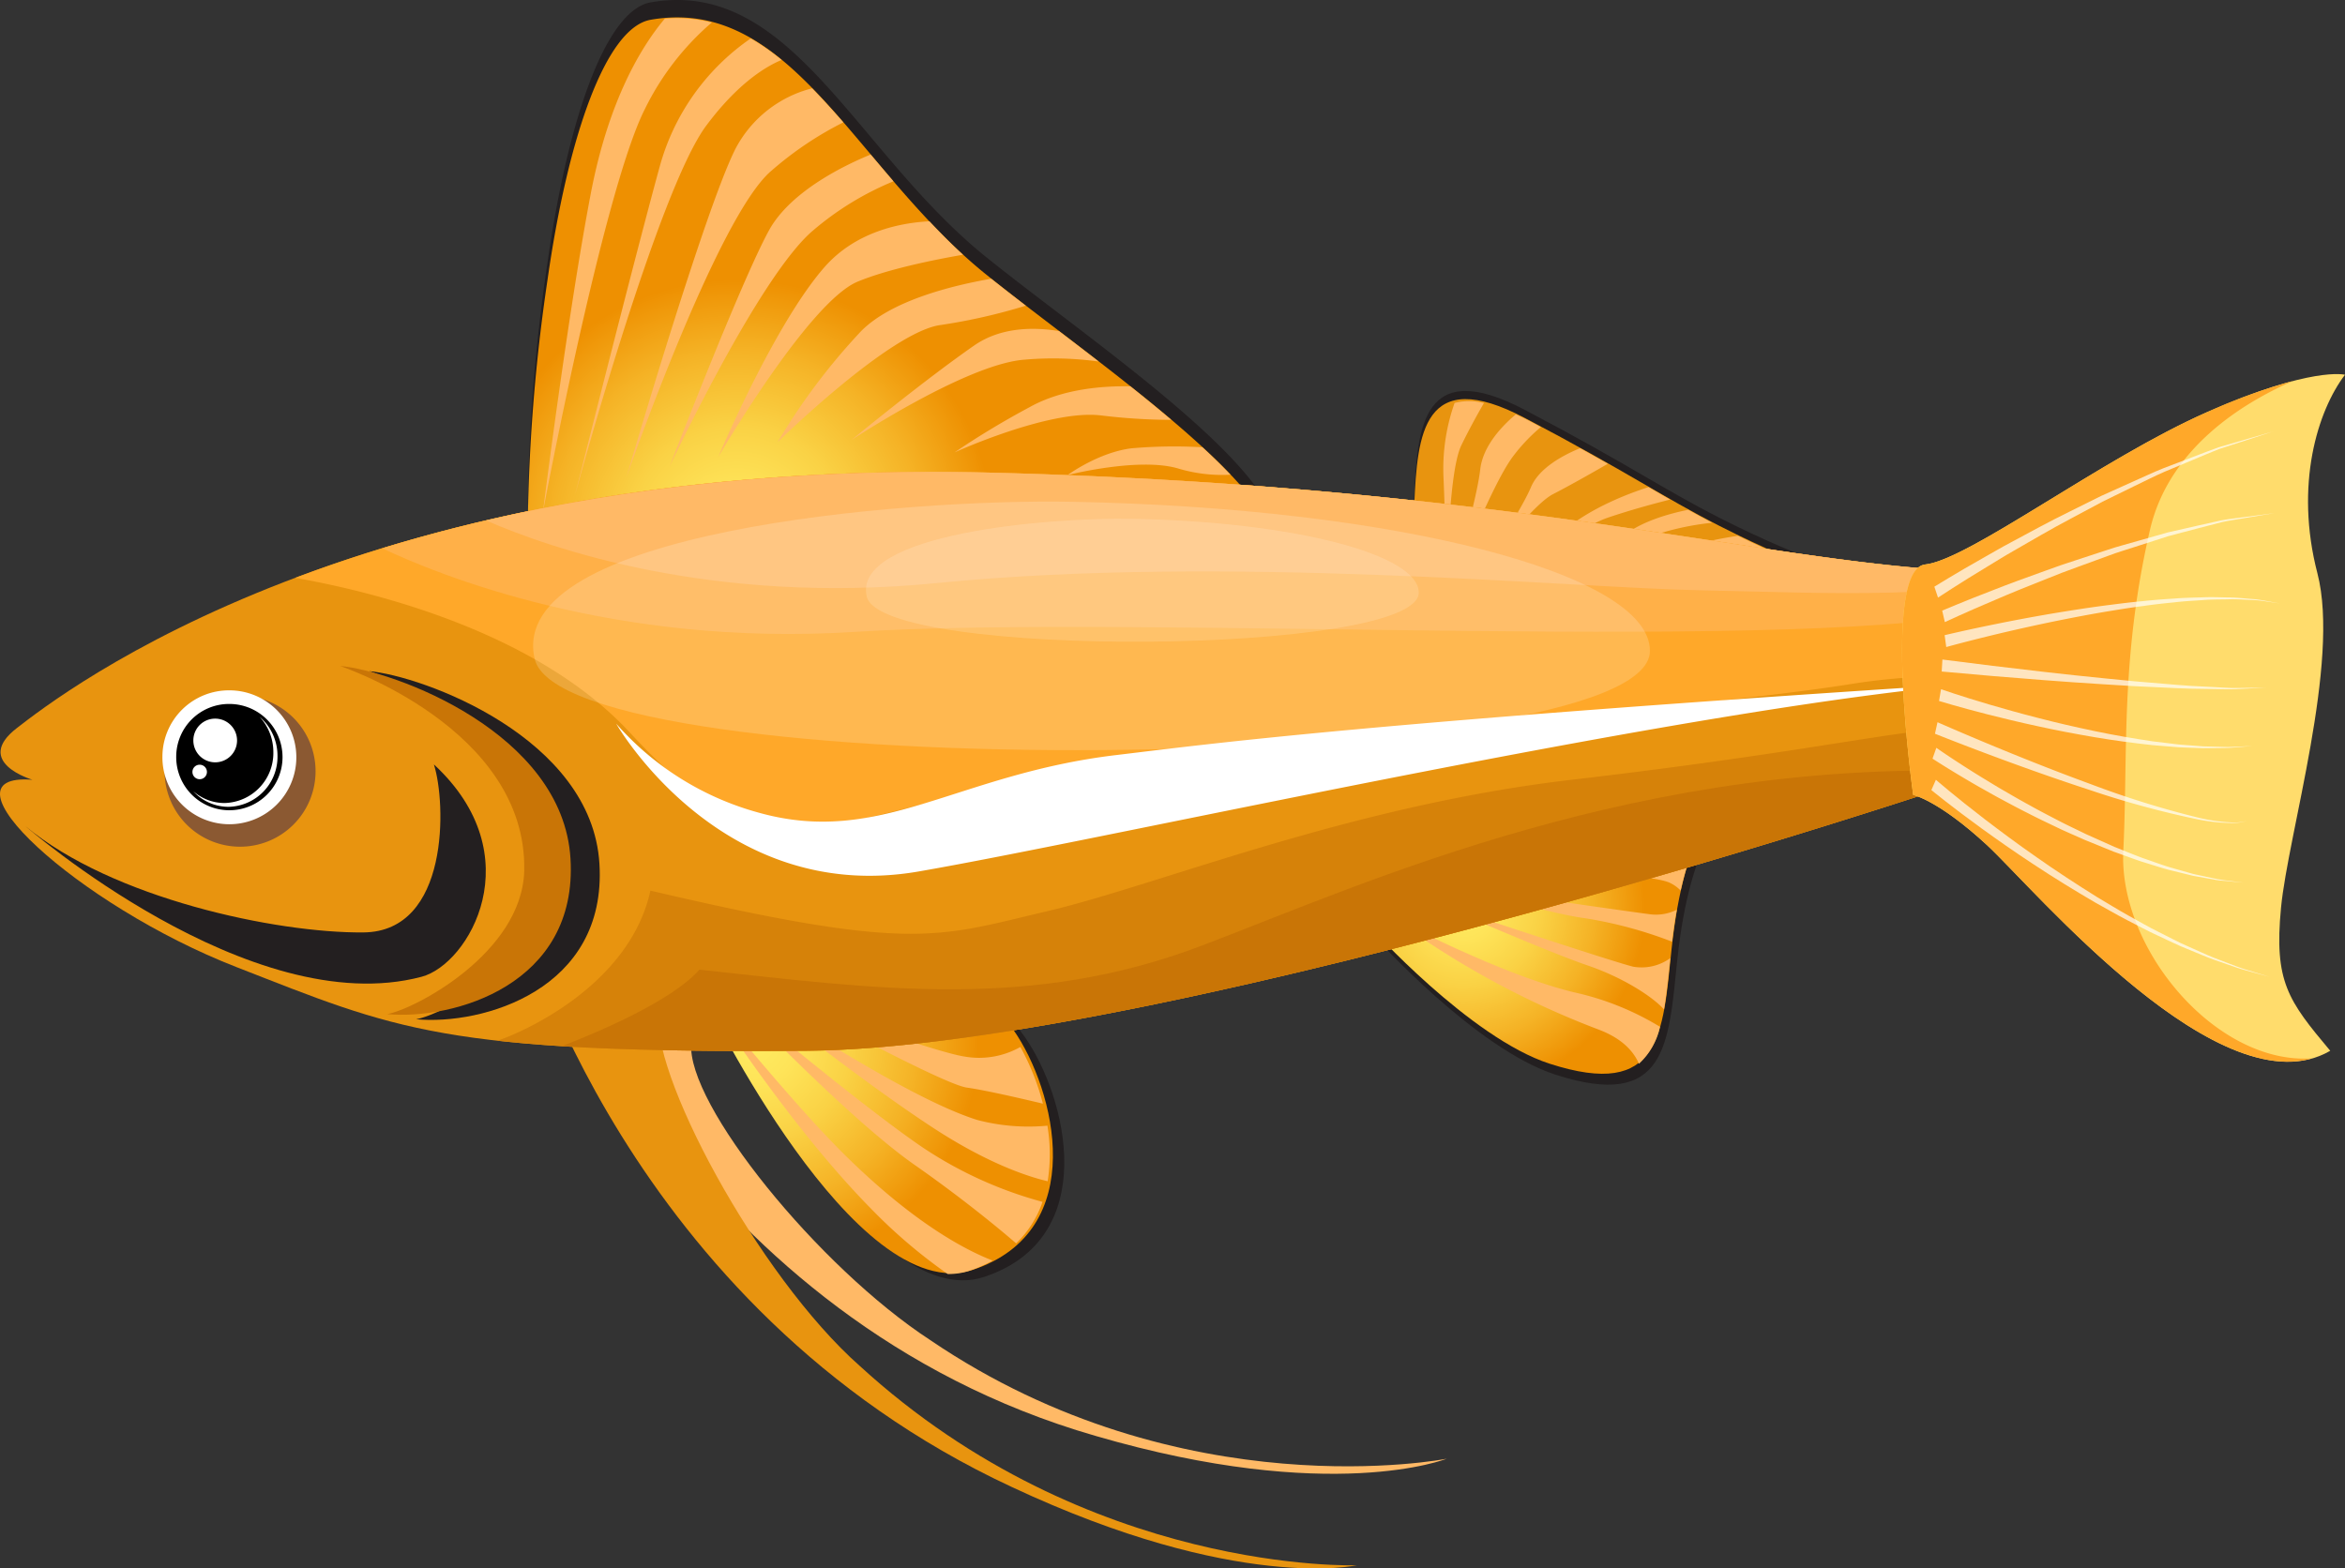 <svg xmlns="http://www.w3.org/2000/svg" xmlns:xlink="http://www.w3.org/1999/xlink" width="377.933" height="252.832" viewBox="0 0 377.933 252.832">
  <rect x="0" y="0" width="377.933" height="252.832" fill="#333333" stroke="none"/>
  <defs>
    <style>
      .cls-1 {
        fill: #ffb966;
      }

      .cls-2 {
        fill: #e8940f;
      }

      .cls-3 {
        fill: #231f20;
      }

      .cls-4 {
        fill: url(#radial-gradient);
      }

      .cls-5 {
        fill: url(#radial-gradient-2);
      }

      .cls-6 {
        fill: url(#radial-gradient-3);
      }

      .cls-7 {
        fill: #d68209;
      }

      .cls-8 {
        fill: #ffa829;
      }

      .cls-9 {
        fill: #c97506;
      }

      .cls-10 {
        fill: #000068;
        opacity: 0.4;
      }

      .cls-11, .cls-14 {
        fill: #fff;
      }

      .cls-12 {
        fill: #ffb048;
      }

      .cls-13 {
        opacity: 0.6;
      }

      .cls-14 {
        opacity: 0.3;
      }

      .cls-15 {
        fill: #ffdc6c;
      }

      .cls-16 {
        opacity: 0.7;
      }
    </style>
    <radialGradient id="radial-gradient" cx="235.786" cy="146.381" r="39.864" gradientUnits="userSpaceOnUse">
      <stop offset="0" stop-color="#ffeb60"/>
      <stop offset="0.126" stop-color="#fee459"/>
      <stop offset="0.31" stop-color="#fad245"/>
      <stop offset="0.528" stop-color="#f5b326"/>
      <stop offset="0.735" stop-color="#ee9001"/>
      <stop offset="0.74" stop-color="#ee9001"/>
    </radialGradient>
    <radialGradient id="radial-gradient-2" cx="121.744" cy="168.212" r="48.954" xlink:href="#radial-gradient"/>
    <radialGradient id="radial-gradient-3" cx="118.811" cy="86.427" r="56.284" xlink:href="#radial-gradient"/>
  </defs>
  <g id="图层_2" data-name="图层 2">
    <g id="Layer_1" data-name="Layer 1">
      <g>
        <g>
          <path class="cls-1" d="M87.574,150.023s23.695,62.591,88.942,81.431c38.08,11.12,56.636,3.695,56.636,3.695s-42.605,8.452-83.191-19.101c-18.082-11.789-39.355-38.089-38.553-47.839C104.797,160.892,92.864,159.769,87.574,150.023Z"/>
          <path class="cls-2" d="M84.016,148.186s16.68,62.5,79.007,91.497c36.36,17.049,55.642,12.636,55.642,12.636s-43.221,1.625-80.067-32.099c-16.473-14.543-34.344-47.983-32.368-57.51C94.994,154.785,96.148,157.978,84.016,148.186Z"/>
          <g>
            <g>
              <g>
                <path class="cls-3" d="M221.688,151.142s16.124,17.928,28.972,22.083c18,5.816,18.237-4.846,19.658-18.468,2.095-19.979,8.201-24.106,8.201-24.106s-16.557-1.751-26.046,4.572C242.998,141.561,221.688,151.142,221.688,151.142Z"/>
                <path class="cls-4" d="M220.77,149.384s16.123,17.93,28.974,22.083c17.997,5.818,18.237-4.839,19.655-18.463,2.096-19.981,8.201-24.109,8.201-24.109s-16.559-1.75-26.045,4.574C242.079,139.806,220.77,149.384,220.77,149.384Z"/>
                <path class="cls-1" d="M263.2,155.827c-3.697-.907-31.987-10.332-31.987-10.332s17.845,7.804,24.595,10.113c5.776,1.96,10.588,5.097,12.369,7.115.436-2.497.714-5.309,1.014-8.271A7.893,7.893,0,0,1,263.2,155.827Zm2.414-8.492c-3.697-.463-27.65-3.906-29.423-4.372,0,0,12.385,4.14,19.296,5.061a68.627,68.627,0,0,1,14.003,3.78c.224-1.844.47-3.59.756-5.157A7.546,7.546,0,0,1,265.614,147.335Zm-41.079.625a139.193,139.193,0,0,0,33.038,17.98c4.002,1.493,5.787,3.69,6.566,5.544a11.343,11.343,0,0,0,3.397-5.962,45.176,45.176,0,0,0-13.819-5.553C241.344,156.981,223.818,147.558,224.535,147.96Zm32.559-12.442c4.899-.691,14.915-1.902,16.126-.517a1.559,1.559,0,0,0,.279.23,22.264,22.264,0,0,1,2.195-3.995C273.054,131.874,262.23,134.511,257.093,135.518Zm0,0c-1.613.232-2.679.402-2.679.402A14.5,14.5,0,0,0,257.093,135.518Zm-12.971,4.311s22.025.913,25.079,2.522a5.892,5.892,0,0,1,1.662,1.207,50.894,50.894,0,0,1,1.649-5.785c-1.567.595-4.372,1.525-6.365,1.367C263.253,138.908,244.123,139.829,244.123,139.829Z"/>
              </g>
              <g>
                <path class="cls-3" d="M115.627,162.498s24.021,49.622,42.986,43.34c18.966-6.286,13.282-29.074,6.544-38.687-9.581-13.678-23.318-11.932-23.318-11.932Z"/>
                <path class="cls-5" d="M113.796,161.358s24.023,49.618,42.985,43.337c18.965-6.287,13.282-29.078,6.543-38.685-9.58-13.678-23.318-11.934-23.318-11.934Z"/>
                <path class="cls-1" d="M135.977,186c-7.887-7.815-20.241-23.016-21.672-24.78l-.027.002c1.2,1.881,13.362,20.712,26.185,33.701a85.137,85.137,0,0,0,12.275,10.449,10.81,10.81,0,0,0,3.564-.544,22.6,22.6,0,0,0,3.684-1.623C155.445,201.447,147.134,197.05,135.977,186Zm28.476-17.23a13.531,13.531,0,0,1-8.945,1.556c-5.521-.825-29.651-9.773-29.651-9.773s25.863,14.184,29.949,14.764c3.26.46,9.762,1.993,12.275,2.593A39.408,39.408,0,0,0,164.453,168.77Zm-46.045-7.689s18.199,19.145,28.996,26.699c7.922,5.541,13.786,10.429,16.365,12.649a16.726,16.726,0,0,0,4.249-6.688,65.435,65.435,0,0,1-19.354-8.799C138.617,178.106,118.408,161.08,118.408,161.08Zm3.197-.572s16.625,13.368,28.931,21.391c8.916,5.811,15.41,7.841,18.316,8.518a28.321,28.321,0,0,0-.044-8.959,32.506,32.506,0,0,1-11.268-.91C145.464,176.809,121.605,160.508,121.605,160.508Zm40.027,4.06a28.501,28.501,0,0,0-6.457-6.046,23.492,23.492,0,0,1-6.474,1.475c-6.918.6-17.436-.995-17.436-.995s9.868,4.228,16.665,5.851C153.27,166.119,159.286,165.082,161.632,164.567Z"/>
              </g>
              <g>
                <path class="cls-3" d="M228.348,95.146s-.907-4.146-.416-15.198c.495-11.176,1.409-22.512,17.832-13.867,16.777,8.819,21.998,12.629,31.399,17.41,14.447,7.354,23.443,9.521,23.443,9.521l2.995,21.406Z"/>
                <path class="cls-2" d="M228.353,96.455s-.907-4.146-.419-15.198c.5-11.175,1.414-22.511,17.835-13.868,16.777,8.823,21.998,12.631,31.399,17.411,14.449,7.358,23.445,9.523,23.445,9.523l2.991,21.406Z"/>
                <path class="cls-1" d="M267.195,86.069a44.944,44.944,0,0,1,8.738-1.803c-1.339-.706-2.613-1.397-3.857-2.087-2.933.588-7.364,1.803-10.278,4.084-4.686,3.669-13.719,11.347-13.719,11.347S261.644,87.854,267.195,86.069Zm17.756,2.582q-2.291-1.033-4.851-2.281c-3.723.551-9.154,1.645-12.159,3.653-4.874,3.244-11.017,7.58-11.017,7.58s13.345-7.129,19.372-7.878C279.295,89.363,282.496,88.961,284.951,88.651Zm-49.429-16.875c1.202-2.479,2.571-4.958,3.639-6.805a9.476,9.476,0,0,0-4.728-.022,31.731,31.731,0,0,0-1.804,11.696c.339,7.676.595,20.03.595,20.03S233.162,76.65,235.522,71.776Zm12.808-2.933c-.716-.385-1.438-.767-2.207-1.172-.64-.338-1.226-.593-1.82-.875-2.118,1.768-5.305,5.019-5.744,8.9-.669,5.861-5.334,20.979-5.334,20.979s6.82-18.123,10.685-23.189A28.434,28.434,0,0,1,248.33,68.844Zm41.184,21.766A47.967,47.967,0,0,0,278.61,92.458a62.697,62.697,0,0,0-10.959,5.785s8.082-3.958,12.896-4.655c3.121-.438,8.851-1.137,12.511-1.581C291.978,91.603,290.788,91.137,289.513,90.609Zm-30.385-15.85c-1.386-.783-2.867-1.609-4.483-2.504-2.805,1.148-6.615,3.218-7.896,6.254-2.119,5.017-11.041,17.952-11.041,17.952s10.29-14.577,14.577-16.8C253.334,78.092,257.169,75.894,259.128,74.76Zm-.032,8.699c3.857-1.307,7.639-2.314,10.059-2.926q-1.67-.965-3.474-2.006c-3.181,1.016-8.999,3.215-13.348,6.765a137.405,137.405,0,0,0-11.964,11.31S252.675,85.648,259.096,83.459Z"/>
              </g>
              <g>
                <path class="cls-3" d="M85.067,81.254a291.785,291.785,0,0,1,3.166-38.895c3.28-23.075,9.389-40.713,16.633-41.977,22.7-3.978,32.869,24.016,54.123,41.104,17.298,13.908,48.777,34.947,46.725,45.956C203.586,98.873,85.067,81.254,85.067,81.254Z"/>
                <path class="cls-6" d="M85.067,84.062A291.755,291.755,0,0,1,88.233,45.168c3.28-23.074,9.389-40.714,16.633-41.981,22.7-3.975,32.869,24.02,54.123,41.109,17.298,13.907,48.777,34.946,46.725,45.953C203.586,101.68,85.067,84.062,85.067,84.062Z"/>
                <path class="cls-1" d="M165.323,49.274c-1.958-1.505-3.835-2.962-5.576-4.344-6.339,1.103-16.106,3.53-20.961,8.446a102.139,102.139,0,0,0-13.46,17.895s18.216-17.895,26.338-18.889A93.162,93.162,0,0,0,165.323,49.274Zm-10.122-8.213c-1.895-1.728-3.679-3.554-5.418-5.39-4.721.248-11.895,1.662-16.936,7.426-8.114,9.285-17.098,30.581-17.098,30.581s14.526-24.942,22.436-28.261C142.902,43.451,150.118,41.947,155.201,41.062Zm22.204,25.901a96.01,96.01,0,0,0,11.369.719c-2.123-1.807-4.33-3.6-6.6-5.406-4.448-.088-10.971.408-16.259,3.371a135.049,135.049,0,0,0-12.08,7.285S169.083,65.969,177.405,66.963Zm-62.686-63.339a22.294,22.294,0,0,0-7.576-.618c-3.716,4.424-9.021,13.023-11.922,28.161-3.792,19.871-7.72,51.378-7.72,51.378s9.711-51.712,16.436-64.975A43.706,43.706,0,0,1,114.719,3.624Zm62.351,54.654c-2.153-1.66-4.295-3.309-6.401-4.912-4.044-.656-9.348-.666-13.661,2.327-8.118,5.632-19.808,15.255-19.808,15.255s18.021-11.932,27.523-12.935A53.692,53.692,0,0,1,177.07,58.277Zm16.717,13.82a79.197,79.197,0,0,0-11.439.17c-5.343.664-10.299,4.318-10.299,4.318s11.69-2.993,18.021-1.008a24.478,24.478,0,0,0,8.241.944C196.935,75.078,195.419,73.593,193.787,72.098ZM113.84,20.229c5.072-6.788,9.548-9.497,12.133-10.566a37.286,37.286,0,0,0-4.982-3.465,36.897,36.897,0,0,0-14.67,20.659c-4.362,15.908-13.672,53.041-13.672,53.041S105.919,30.832,113.84,20.229Zm10.492,7.29a55.334,55.334,0,0,1,11.586-7.795c-1.681-1.924-3.353-3.767-5.034-5.488a19.305,19.305,0,0,0-12.292,9.633c-4.954,9.619-17.621,53.035-17.621,53.035S115.62,34.814,124.333,27.519Zm6.736,9.608a48.073,48.073,0,0,1,12.924-7.899q-1.866-2.18-3.67-4.316c-3.862,1.571-12.85,5.796-16.383,12.215-4.554,8.291-16.041,38.126-16.041,38.126S122.354,44.428,131.069,37.127Z"/>
              </g>
              <g>
                <g>
                  <path class="cls-2" d="M5.221,125.695s-9.638-2.827-2.501-8.336c7.058-5.448,55.822-43.765,157.277-41.16,101.454,2.613,141.517,20.472,175.041,14.806,12.628-3.477,21.335-7.835,24.383,3.923,3.049,11.754,3.049,25.254-3.481,27.431-6.534,2.179-16.982-5.234-24.384-1.746-7.403,3.488-142.823,48.339-201.602,48.769-58.786.439-66.189-3.487-91.875-13.498C12.389,145.872-10.659,124.465,5.221,125.695Z"/>
                  <path class="cls-7" d="M361.287,106.149a21.728,21.728,0,0,0-.535,3.004c-1.103,9.703-39.049,7.94-47.657,8.385-8.601.439-23.825,3.974-59.789,8.159-35.961,4.193-66.629,16.994-84.502,21.182-17.87,4.192-21.62,6.62-63.978-3.309-3.444,15.705-21.534,23.211-24.677,24.188,11.466,1.288,26.637,1.798,49.807,1.623,58.779-.43,194.199-45.28,201.602-48.769,7.401-3.488,17.85,3.925,24.384,1.746a5.166,5.166,0,0,0,1.339-.692c1.239-2.163,2.426-4.265,3.504-6.195A33.578,33.578,0,0,0,361.287,106.149Z"/>
                  <path class="cls-3" d="M59.489,108.189s30.166,10.059,29.672,33.023c-.374,13.289-17.755,22.354-22.102,23.091,10.677.993,30.794-4.714,29.549-25.076C95.37,118.871,68.055,108.933,59.489,108.189Z"/>
                  <path class="cls-8" d="M361.096,104.026a62.962,62.962,0,0,0-1.675-9.099c-3.048-11.758-11.755-7.399-24.383-3.923-33.524,5.666-73.587-12.192-175.041-14.806C110.308,74.925,73.294,83.461,47.589,93.15c12.207,2.149,38.655,8.502,53.858,24.869,20.232,21.783,25.834,16.498,56.647,9.341,30.812-7.162,111.42-12.454,140.37-17.116C324.609,106.022,354.81,113.734,361.096,104.026Z"/>
                  <path class="cls-9" d="M54.818,107.358s30.171,10.054,29.672,33.023c-.374,13.285-17.75,22.349-22.098,23.091,10.675.99,30.795-4.716,29.551-25.079C90.699,118.04,63.386,108.102,54.818,107.358Z"/>
                  <g>
                    <path class="cls-10" d="M26.527,124.172a12.166,12.166,0,1,0,12.165-12.015A12.092,12.092,0,0,0,26.527,124.172Z"/>
                    <g>
                      <path class="cls-11" d="M26.176,121.94a10.792,10.792,0,1,0,10.789-10.657A10.717,10.717,0,0,0,26.176,121.94Z"/>
                      <path d="M28.4,121.94a8.567,8.567,0,1,0,8.565-8.462A8.51,8.51,0,0,0,28.4,121.94Z"/>
                      <path class="cls-11" d="M44.055,121.231a8.383,8.383,0,0,0-2.219-5.692,8.275,8.275,0,0,1,2.887,6.297,8.068,8.068,0,0,1-7.904,8.225,7.73,7.73,0,0,1-5.681-2.524,7.66,7.66,0,0,0,5.018,1.911A8.061,8.061,0,0,0,44.055,121.231Z"/>
                      <path class="cls-11" d="M31.162,119.326a3.522,3.522,0,1,0,3.525-3.483A3.507,3.507,0,0,0,31.162,119.326Z"/>
                      <path class="cls-11" d="M31.015,124.416a1.168,1.168,0,1,0,1.165-1.143A1.159,1.159,0,0,0,31.015,124.416Z"/>
                    </g>
                  </g>
                  <path class="cls-12" d="M346.956,87.732c-3.423.695-7.416,2.03-11.917,3.272-33.524,5.666-73.587-12.192-175.041-14.806-41.297-1.062-73.812,4.664-98.384,12.188,8.813,4.192,37.333,15.944,76.033,13.479,46.92-2.983,155.257,3.846,185.541-3.839C333.438,95.432,341.726,91.756,346.956,87.732Z"/>
                  <path class="cls-11" d="M99.306,116.652s16.771,29.376,48.761,23.827c31.989-5.543,127.085-27.139,172.98-30.51-100.231,6.396-126.234,9.966-141.207,11.754-25.816,3.091-37.951,14.784-57.586,9.271A47.054,47.054,0,0,1,99.306,116.652Z"/>
                  <path class="cls-3" d="M4.116,133.188s36.231,31.582,63.818,24.27c7.642-1.998,17.87-19.535,1.995-34.235,1.982,6.173,2.544,26.969-11.364,27.085C44.506,150.43,18.077,144.828,4.116,133.188Z"/>
                </g>
                <path class="cls-9" d="M129.955,169.381c50.334-.369,156.866-33.312,191.081-44.955-56.38-2.516-100.57,17.828-127.298,27.99-27.652,10.517-52.19,7.013-81.009,3.894-4.427,5.016-16.215,10.031-22.185,12.336C100.572,169.274,113.154,169.512,129.955,169.381Z"/>
                <path class="cls-1" d="M159.998,76.199c-32.542-.838-59.615,2.553-81.664,7.701,10.396,4.527,36.589,13.659,72.553,10.095,47.127-4.67,102.044.778,123.463,1.167,18.788.342,43.26,1.881,58.193-3.793C299.499,95.788,258.945,78.752,159.998,76.199Z"/>
              </g>
            </g>
            <g class="cls-13">
              <path class="cls-14" d="M172.773,80.887c52.319.973,93.173,11.56,93.141,24.037-.049,20.402-175.061,21.807-179.749,1.268C81.477,85.656,145.511,80.381,172.773,80.887Z"/>
              <path class="cls-14" d="M182.553,83.633c25.893.481,46.113,5.723,46.1,11.899-.025,10.097-86.644,10.789-88.967.625C137.366,85.993,169.059,83.383,182.553,83.633Z"/>
            </g>
          </g>
        </g>
        <path class="cls-15" d="M308.339,128.137s4.066.875,11.821,8.023c7.755,7.153,37.959,43.351,55.394,33.227-6.811-8.122-9.073-11.149-7.932-23.069,1.144-11.922,9.581-39.611,5.865-53.902-3.712-14.287.044-26.225,4.445-32.006,0,0-5.343-1.412-22.253,6.039-16.914,7.452-38.361,23.78-45.402,24.543C303.242,91.756,308.339,128.137,308.339,128.137Z"/>
        <path class="cls-8" d="M371.823,170.644c-15.131.394-30.395-17.891-29.618-33.531.777-15.638-.511-30.849,4.295-51.692,3.009-13.021,14.673-20.338,23-23.988a92.314,92.314,0,0,0-13.819,5.016c-16.914,7.452-38.361,23.78-45.402,24.543-7.036.766-1.938,37.147-1.938,37.147s4.066.875,11.821,8.023c7.332,6.76,34.71,39.447,52.413,34.464C372.323,170.63,372.081,170.639,371.823,170.644Z"/>
        <g class="cls-16">
          <path class="cls-11" d="M311.751,94.571s.825-.502,2.272-1.379c1.451-.869,3.525-2.1,6.032-3.504,1.255-.702,2.602-1.505,4.051-2.264,1.443-.775,2.969-1.594,4.543-2.442,3.151-1.7,6.567-3.306,9.95-5.021,1.714-.769,3.43-1.543,5.118-2.305,1.69-.738,3.339-1.539,4.965-2.182,1.628-.621,3.204-1.222,4.697-1.794,1.495-.56,2.901-1.125,4.208-1.585,5.288-1.537,8.816-2.561,8.816-2.561s-3.507,1.142-8.759,2.85c-1.301.506-2.695,1.118-4.177,1.728-1.478.621-3.039,1.272-4.653,1.949-1.608.695-3.243,1.547-4.918,2.342-1.667.815-3.364,1.643-5.059,2.474-3.346,1.823-6.725,3.539-9.836,5.339-1.556.897-3.061,1.763-4.488,2.586-1.43.805-2.758,1.65-3.995,2.393-2.476,1.485-4.516,2.778-5.94,3.688-1.426.924-2.239,1.449-2.239,1.449Z"/>
          <path class="cls-11" d="M313.013,98.432s.818-.342,2.255-.938c1.442-.586,3.5-1.435,5.981-2.374,2.469-.981,5.371-2.034,8.482-3.148,1.554-.572,3.162-1.135,4.809-1.658,1.642-.537,3.307-1.083,4.977-1.63,1.662-.579,3.353-.983,5.001-1.477,1.654-.47,3.279-.933,4.854-1.38,3.167-.743,6.132-1.378,8.666-1.953,1.272-.243,2.451-.345,3.488-.497,1.039-.137,1.944-.256,2.69-.354,1.493-.197,2.342-.309,2.342-.309s-.847.142-2.335.391c-.744.125-1.646.277-2.683.449-1.032.189-2.204.333-3.469.618-2.523.663-5.467,1.404-8.613,2.256-1.56.502-3.177,1.022-4.815,1.551-1.635.549-3.313,1.012-4.96,1.647-1.653.605-3.309,1.209-4.936,1.804-1.63.579-3.224,1.195-4.763,1.823-3.083,1.219-5.957,2.372-8.401,3.437-2.46,1.026-4.487,1.939-5.908,2.574-1.424.646-2.235,1.017-2.235,1.017Z"/>
          <path class="cls-11" d="M313.408,102.392c0,.002,3.353-.81,8.393-1.825,2.521-.514,5.464-1.067,8.622-1.611,3.158-.528,6.532-1.065,9.915-1.483,1.69-.219,3.379-.424,5.049-.575,1.667-.181,3.309-.305,4.899-.402,1.588-.132,3.125-.162,4.585-.202,1.456-.074,2.837-.009,4.109.012,1.272-.002,2.438.121,3.469.214a20.091,20.091,0,0,1,2.667.33c1.47.268,2.312.424,2.312.424s-.844-.126-2.318-.342a19.433,19.433,0,0,0-2.667-.232c-1.03-.057-2.192-.14-3.465-.089-1.27.023-2.644.01-4.1.133-1.453.093-2.985.177-4.568.367-1.582.153-3.219.333-4.877.577-1.658.207-3.341.47-5.022.748-3.364.54-6.718,1.195-9.859,1.835-3.137.658-6.061,1.312-8.565,1.911-5.009,1.198-8.319,2.121-8.319,2.123Z"/>
          <path class="cls-11" d="M313.052,106.315s3.253.409,8.137,1.022c4.883.589,11.396,1.365,17.914,2.005,3.26.346,6.521.642,9.578.876,1.53.116,3.009.271,4.408.345,1.405.074,2.73.142,3.956.207,1.225.046,2.349.16,3.341.135.995-.012,1.863-.023,2.579-.033,1.433-.019,2.246-.03,2.246-.03s-.813.04-2.244.114c-.714.037-1.583.079-2.581.13-.995.06-2.12-.011-3.346-.011-1.226-.019-2.554-.042-3.962-.06-1.405-.021-2.884-.121-4.416-.184-3.065-.121-6.334-.296-9.602-.521-6.534-.398-13.063-.933-17.961-1.339-4.896-.433-8.162-.722-8.162-.722Z"/>
          <path class="cls-11" d="M312.825,111.108s3.066,1.062,7.72,2.441c2.328.677,5.046,1.454,7.969,2.193,2.923.765,6.053,1.478,9.188,2.135,3.137.655,6.288,1.188,9.245,1.628,1.481.176,2.912.35,4.269.514,1.363.104,2.648.202,3.839.293,1.188.032,2.279.062,3.244.086.97.049,1.812-.023,2.505-.047,1.391-.062,2.183-.098,2.183-.098s-.792.065-2.181.182c-.693.049-1.535.153-2.504.142-.968.012-2.063.024-3.254.037-1.19-.044-2.483-.095-3.848-.146-1.365-.111-2.805-.23-4.293-.351-2.972-.328-6.142-.739-9.299-1.277-3.158-.537-6.311-1.135-9.253-1.788-2.95-.63-5.692-1.309-8.041-1.897-4.689-1.202-7.808-2.157-7.808-2.157Z"/>
          <path class="cls-11" d="M312.257,116.422s12.238,5.425,24.667,9.969a150.129,150.129,0,0,0,17.229,5.379,28.717,28.717,0,0,0,5.782.818,6.988,6.988,0,0,0,1.626-.135c.369-.086.567-.135.567-.135s-.195.056-.565.157a7.236,7.236,0,0,1-1.628.195,28.518,28.518,0,0,1-5.815-.605,147.569,147.569,0,0,1-17.365-4.734c-12.536-4.078-24.906-9.055-24.906-9.055Z"/>
          <path class="cls-11" d="M312.071,120.547s2.893,2.044,7.374,4.8c1.12.67,2.327,1.435,3.627,2.172,1.291.753,2.658,1.542,4.081,2.315,1.416.801,2.9,1.563,4.404,2.345,1.502.8,3.053,1.502,4.59,2.265,1.554.695,3.107,1.393,4.637,2.079,1.545.606,3.059,1.248,4.539,1.792,1.488.505,2.916,1.047,4.288,1.463,1.374.394,2.675.763,3.874,1.105,1.212.263,2.32.5,3.307.714a24.221,24.221,0,0,0,2.562.396c1.426.186,2.239.293,2.239.293s-.816-.077-2.244-.209c-.714-.093-1.588-.089-2.574-.3-.99-.18-2.106-.377-3.325-.594-1.209-.3-2.521-.62-3.908-.962-1.382-.368-2.825-.858-4.328-1.31-1.495-.493-3.024-1.079-4.59-1.633-1.546-.63-3.118-1.27-4.692-1.911-1.558-.707-3.13-1.355-4.653-2.104-1.525-.728-3.027-1.439-4.467-2.19-1.446-.721-2.832-1.462-4.146-2.174-1.318-.691-2.544-1.416-3.69-2.046-4.544-2.601-7.52-4.562-7.52-4.562Z"/>
          <path class="cls-11" d="M311.999,125.7s3.096,2.695,7.916,6.39c2.411,1.842,5.236,3.955,8.312,6.09,3.069,2.165,6.388,4.332,9.738,6.421,1.688.995,3.36,2.046,5.039,2.976,1.684.91,3.318,1.893,4.944,2.682,1.623.788,3.169,1.66,4.681,2.295,1.504.656,2.916,1.342,4.241,1.86,1.328.509,2.546.977,3.628,1.388,1.076.414,2.039.654,2.822.912,1.57.486,2.468.763,2.468.763s-.9-.247-2.482-.679c-.783-.237-1.756-.442-2.842-.823-1.088-.377-2.315-.803-3.655-1.268-1.337-.477-2.76-1.116-4.28-1.726-1.528-.588-3.089-1.406-4.731-2.147-1.643-.734-3.299-1.669-5.004-2.522-1.699-.879-3.394-1.877-5.106-2.818-3.397-1.988-6.767-4.053-9.883-6.12-3.127-2.042-5.999-4.074-8.454-5.842-4.897-3.548-8.081-6.173-8.081-6.173Z"/>
        </g>
      </g>
    </g>
  </g>
</svg>
